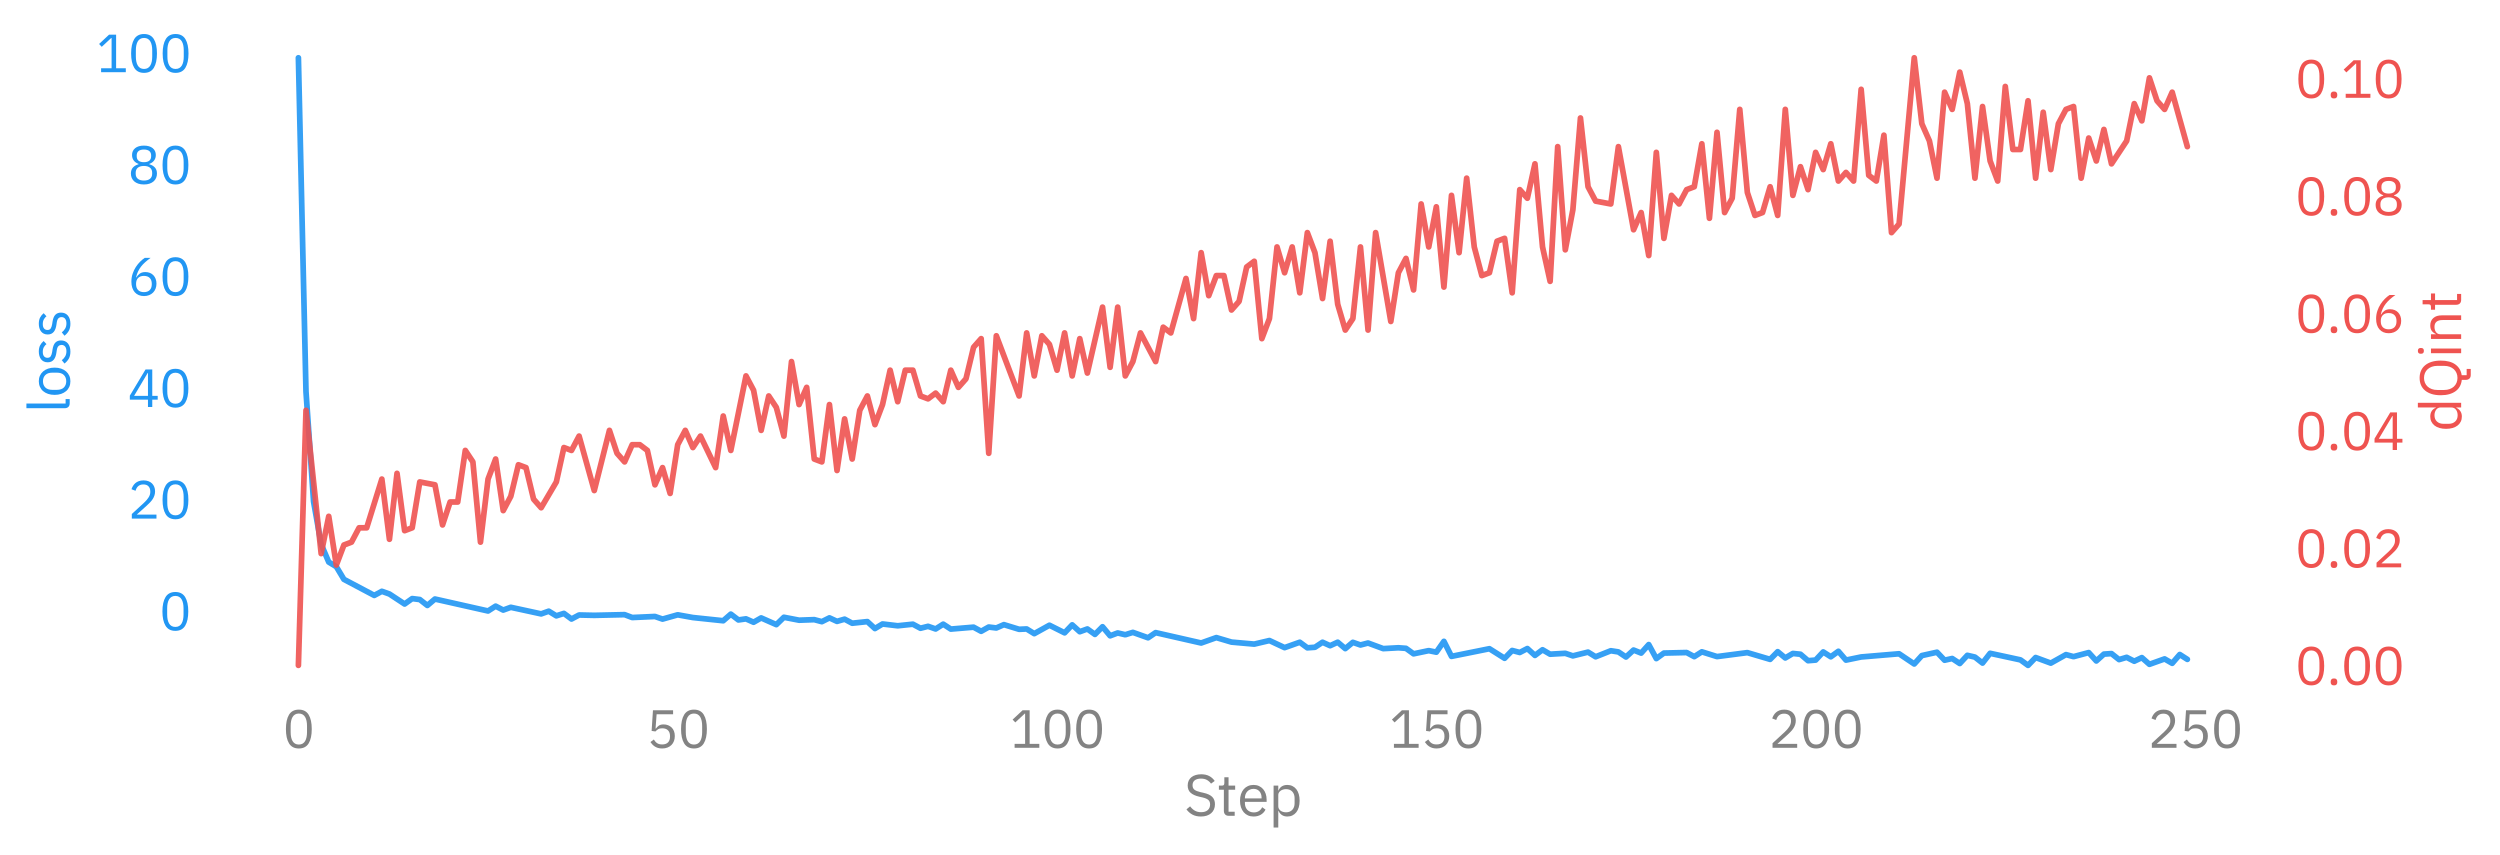 <?xml version="1.0" encoding="utf-8" standalone="no"?>
<!DOCTYPE svg PUBLIC "-//W3C//DTD SVG 1.1//EN"
  "http://www.w3.org/Graphics/SVG/1.1/DTD/svg11.dtd">
<svg xmlns:xlink="http://www.w3.org/1999/xlink" width="656.4pt" height="224.4pt" viewBox="0 0 656.4 224.4" xmlns="http://www.w3.org/2000/svg" version="1.1">
 <defs>
  <style type="text/css">*{stroke-linejoin: round; stroke-linecap: butt}</style>
 </defs>
 <g id="figure_1">
  <g id="patch_1">
   <path d="M 0 224.4 
L 656.4 224.4 
L 656.4 0 
L 0 0 
L 0 224.4 
z
" style="fill: none"/>
  </g>
  <g id="axes_1">
   <g id="patch_2">
    <path d="M 53.55 182.675 
L 599.109 182.675 
L 599.109 7.2 
L 53.55 7.2 
L 53.55 182.675 
z
" style="fill: none"/>
   </g>
   <g id="matplotlib.axis_1">
    <g id="xtick_1">
     <g id="text_1">
      <!-- 0 -->
      <g style="fill: #838383" transform="translate(74.223 196.35) scale(0.138 -0.138)">
       <defs>
        <path id="IBMPlexSans-Regular-30" d="M 1920 -77 
Q 1120 -77 752 531 
Q 384 1139 384 2234 
Q 384 3328 752 3936 
Q 1120 4544 1920 4544 
Q 2720 4544 3088 3936 
Q 3456 3328 3456 2234 
Q 3456 1139 3088 531 
Q 2720 -77 1920 -77 
z
M 1920 390 
Q 2182 390 2368 499 
Q 2554 608 2669 806 
Q 2784 1005 2838 1273 
Q 2893 1542 2893 1869 
L 2893 2598 
Q 2893 2925 2838 3193 
Q 2784 3462 2669 3660 
Q 2554 3859 2368 3968 
Q 2182 4077 1920 4077 
Q 1658 4077 1472 3968 
Q 1286 3859 1171 3660 
Q 1056 3462 1001 3193 
Q 947 2925 947 2598 
L 947 1869 
Q 947 1542 1001 1273 
Q 1056 1005 1171 806 
Q 1286 608 1472 499 
Q 1658 390 1920 390 
z
" transform="scale(0.016)"/>
       </defs>
       <use xlink:href="#IBMPlexSans-Regular-30"/>
      </g>
     </g>
    </g>
    <g id="xtick_2">
     <g id="text_2">
      <!-- 50 -->
      <g style="fill: #838383" transform="translate(169.689 196.35) scale(0.138 -0.138)">
       <defs>
        <path id="IBMPlexSans-Regular-35" d="M 3187 3994 
L 1229 3994 
L 1101 2291 
L 1146 2291 
Q 1306 2515 1507 2649 
Q 1709 2784 2061 2784 
Q 2349 2784 2592 2688 
Q 2835 2592 3014 2416 
Q 3194 2240 3293 1984 
Q 3392 1728 3392 1402 
Q 3392 1075 3289 803 
Q 3187 531 2992 336 
Q 2797 141 2518 32 
Q 2240 -77 1888 -77 
Q 1606 -77 1392 -13 
Q 1178 51 1011 160 
Q 845 269 720 403 
Q 595 538 493 685 
L 896 992 
Q 979 858 1072 749 
Q 1165 640 1277 563 
Q 1389 486 1536 444 
Q 1683 403 1888 403 
Q 2349 403 2585 646 
Q 2822 890 2822 1331 
L 2822 1395 
Q 2822 1837 2585 2080 
Q 2349 2323 1888 2323 
Q 1581 2323 1405 2211 
Q 1229 2099 1088 1946 
L 634 2010 
L 794 4467 
L 3187 4467 
L 3187 3994 
z
" transform="scale(0.016)"/>
       </defs>
       <use xlink:href="#IBMPlexSans-Regular-35"/>
       <use xlink:href="#IBMPlexSans-Regular-30" x="60"/>
      </g>
     </g>
    </g>
    <g id="xtick_3">
     <g id="text_3">
      <!-- 100 -->
      <g style="fill: #838383" transform="translate(265.155 196.35) scale(0.138 -0.138)">
       <defs>
        <path id="IBMPlexSans-Regular-31" d="M 563 0 
L 563 474 
L 1811 474 
L 1811 4070 
L 1766 4070 
L 640 3021 
L 326 3360 
L 1510 4467 
L 2349 4467 
L 2349 474 
L 3501 474 
L 3501 0 
L 563 0 
z
" transform="scale(0.016)"/>
       </defs>
       <use xlink:href="#IBMPlexSans-Regular-31"/>
       <use xlink:href="#IBMPlexSans-Regular-30" x="60"/>
       <use xlink:href="#IBMPlexSans-Regular-30" x="120"/>
      </g>
     </g>
    </g>
    <g id="xtick_4">
     <g id="text_4">
      <!-- 150 -->
      <g style="fill: #838383" transform="translate(364.746 196.35) scale(0.138 -0.138)">
       <use xlink:href="#IBMPlexSans-Regular-31"/>
       <use xlink:href="#IBMPlexSans-Regular-35" x="60"/>
       <use xlink:href="#IBMPlexSans-Regular-30" x="120"/>
      </g>
     </g>
    </g>
    <g id="xtick_5">
     <g id="text_5">
      <!-- 200 -->
      <g style="fill: #838383" transform="translate(464.337 196.35) scale(0.138 -0.138)">
       <defs>
        <path id="IBMPlexSans-Regular-32" d="M 3411 0 
L 480 0 
L 480 550 
L 1939 1894 
Q 2253 2182 2464 2505 
Q 2675 2829 2675 3155 
L 2675 3232 
Q 2675 3603 2470 3833 
Q 2266 4064 1850 4064 
Q 1645 4064 1491 4006 
Q 1338 3949 1226 3846 
Q 1114 3744 1040 3606 
Q 966 3469 922 3309 
L 442 3494 
Q 506 3693 618 3881 
Q 730 4070 899 4217 
Q 1069 4365 1309 4454 
Q 1549 4544 1875 4544 
Q 2202 4544 2458 4448 
Q 2714 4352 2886 4179 
Q 3059 4006 3152 3769 
Q 3245 3533 3245 3245 
Q 3245 2982 3171 2758 
Q 3098 2534 2970 2332 
Q 2842 2131 2659 1939 
Q 2477 1747 2266 1555 
L 1062 474 
L 3411 474 
L 3411 0 
z
" transform="scale(0.016)"/>
       </defs>
       <use xlink:href="#IBMPlexSans-Regular-32"/>
       <use xlink:href="#IBMPlexSans-Regular-30" x="60"/>
       <use xlink:href="#IBMPlexSans-Regular-30" x="120"/>
      </g>
     </g>
    </g>
    <g id="xtick_6">
     <g id="text_6">
      <!-- 250 -->
      <g style="fill: #838383" transform="translate(563.928 196.35) scale(0.138 -0.138)">
       <use xlink:href="#IBMPlexSans-Regular-32"/>
       <use xlink:href="#IBMPlexSans-Regular-35" x="60"/>
       <use xlink:href="#IBMPlexSans-Regular-30" x="120"/>
      </g>
     </g>
    </g>
    <g id="text_7">
     <!-- Step -->
     <g style="fill: #838383" transform="translate(310.873 214.2) scale(0.15 -0.15)">
      <defs>
       <path id="IBMPlexSans-Regular-53" d="M 1850 -77 
Q 1306 -77 922 131 
Q 538 339 269 704 
L 666 1037 
Q 902 723 1190 560 
Q 1478 397 1869 397 
Q 2349 397 2601 627 
Q 2854 858 2854 1242 
Q 2854 1562 2662 1734 
Q 2470 1907 2029 2010 
L 1664 2093 
Q 1050 2234 726 2518 
Q 403 2803 403 3322 
Q 403 3616 512 3846 
Q 621 4077 816 4230 
Q 1011 4384 1283 4464 
Q 1555 4544 1882 4544 
Q 2387 4544 2748 4358 
Q 3110 4173 3360 3814 
L 2957 3520 
Q 2771 3776 2508 3923 
Q 2246 4070 1856 4070 
Q 1427 4070 1180 3888 
Q 934 3706 934 3341 
Q 934 3021 1142 2857 
Q 1350 2694 1773 2598 
L 2138 2515 
Q 2797 2368 3091 2067 
Q 3386 1766 3386 1267 
Q 3386 960 3280 710 
Q 3174 461 2976 288 
Q 2778 115 2493 19 
Q 2208 -77 1850 -77 
z
" transform="scale(0.016)"/>
       <path id="IBMPlexSans-Regular-74" d="M 1274 0 
Q 1005 0 867 150 
Q 730 301 730 544 
L 730 2854 
L 186 2854 
L 186 3302 
L 493 3302 
Q 659 3302 720 3369 
Q 781 3437 781 3603 
L 781 4218 
L 1242 4218 
L 1242 3302 
L 1965 3302 
L 1965 2854 
L 1242 2854 
L 1242 448 
L 1914 448 
L 1914 0 
L 1274 0 
z
" transform="scale(0.016)"/>
       <path id="IBMPlexSans-Regular-65" d="M 1786 -77 
Q 1446 -77 1174 44 
Q 902 166 707 393 
Q 512 621 406 937 
Q 301 1254 301 1651 
Q 301 2042 406 2362 
Q 512 2682 707 2909 
Q 902 3136 1174 3257 
Q 1446 3379 1786 3379 
Q 2118 3379 2380 3257 
Q 2643 3136 2828 2921 
Q 3014 2707 3113 2412 
Q 3213 2118 3213 1766 
L 3213 1523 
L 838 1523 
L 838 1370 
Q 838 1158 905 976 
Q 973 794 1097 659 
Q 1222 525 1404 448 
Q 1587 371 1818 371 
Q 2131 371 2364 518 
Q 2598 666 2726 941 
L 3091 678 
Q 2931 339 2592 131 
Q 2253 -77 1786 -77 
z
M 1786 2950 
Q 1574 2950 1401 2876 
Q 1229 2803 1104 2668 
Q 979 2534 908 2352 
Q 838 2170 838 1952 
L 838 1907 
L 2662 1907 
L 2662 1978 
Q 2662 2419 2422 2684 
Q 2182 2950 1786 2950 
z
" transform="scale(0.016)"/>
       <path id="IBMPlexSans-Regular-70" d="M 544 3302 
L 1056 3302 
L 1056 2765 
L 1082 2765 
Q 1210 3078 1456 3228 
Q 1702 3379 2048 3379 
Q 2355 3379 2604 3257 
Q 2854 3136 3030 2912 
Q 3206 2688 3299 2368 
Q 3392 2048 3392 1651 
Q 3392 1254 3299 934 
Q 3206 614 3030 390 
Q 2854 166 2604 44 
Q 2355 -77 2048 -77 
Q 1376 -77 1082 538 
L 1056 538 
L 1056 -1280 
L 544 -1280 
L 544 3302 
z
M 1907 384 
Q 2342 384 2592 656 
Q 2842 928 2842 1370 
L 2842 1933 
Q 2842 2374 2592 2646 
Q 2342 2918 1907 2918 
Q 1734 2918 1577 2870 
Q 1421 2822 1305 2739 
Q 1190 2656 1123 2537 
Q 1056 2419 1056 2285 
L 1056 1056 
Q 1056 896 1123 771 
Q 1190 646 1305 560 
Q 1421 474 1577 429 
Q 1734 384 1907 384 
z
" transform="scale(0.016)"/>
      </defs>
      <use xlink:href="#IBMPlexSans-Regular-53"/>
      <use xlink:href="#IBMPlexSans-Regular-74" x="58.1"/>
      <use xlink:href="#IBMPlexSans-Regular-65" x="93.2"/>
      <use xlink:href="#IBMPlexSans-Regular-70" x="148.1"/>
     </g>
    </g>
   </g>
   <g id="matplotlib.axis_2">
    <g id="ytick_1">
     <g id="line2d_1"/>
     <g id="text_8">
      <!-- 0 -->
      <g style="fill: #2196f3" transform="translate(41.8 165.468) scale(0.138 -0.138)">
       <use xlink:href="#IBMPlexSans-Regular-30"/>
      </g>
     </g>
    </g>
    <g id="ytick_2">
     <g id="line2d_2"/>
     <g id="text_9">
      <!-- 20 -->
      <g style="fill: #2196f3" transform="translate(33.55 136.167) scale(0.138 -0.138)">
       <use xlink:href="#IBMPlexSans-Regular-32"/>
       <use xlink:href="#IBMPlexSans-Regular-30" x="60"/>
      </g>
     </g>
    </g>
    <g id="ytick_3">
     <g id="line2d_3"/>
     <g id="text_10">
      <!-- 40 -->
      <g style="fill: #2196f3" transform="translate(33.55 106.866) scale(0.138 -0.138)">
       <defs>
        <path id="IBMPlexSans-Regular-34" d="M 2400 0 
L 2400 877 
L 243 877 
L 243 1350 
L 2112 4467 
L 2912 4467 
L 2912 1325 
L 3558 1325 
L 3558 877 
L 2912 877 
L 2912 0 
L 2400 0 
z
M 749 1325 
L 2400 1325 
L 2400 4051 
L 2368 4051 
L 749 1325 
z
" transform="scale(0.016)"/>
       </defs>
       <use xlink:href="#IBMPlexSans-Regular-34"/>
       <use xlink:href="#IBMPlexSans-Regular-30" x="60"/>
      </g>
     </g>
    </g>
    <g id="ytick_4">
     <g id="line2d_4"/>
     <g id="text_11">
      <!-- 60 -->
      <g style="fill: #2196f3" transform="translate(33.55 77.566) scale(0.138 -0.138)">
       <defs>
        <path id="IBMPlexSans-Regular-36" d="M 1926 -77 
Q 1581 -77 1302 41 
Q 1024 160 829 381 
Q 634 602 531 922 
Q 429 1242 429 1638 
Q 429 2138 576 2576 
Q 723 3014 956 3376 
Q 1190 3738 1472 4016 
Q 1754 4294 2022 4467 
L 2714 4467 
Q 2355 4205 2073 3955 
Q 1792 3706 1581 3434 
Q 1370 3162 1222 2851 
Q 1075 2541 986 2150 
L 1018 2138 
Q 1178 2413 1430 2595 
Q 1683 2778 2093 2778 
Q 2381 2778 2624 2682 
Q 2867 2586 3040 2406 
Q 3213 2227 3312 1971 
Q 3411 1715 3411 1402 
Q 3411 1075 3305 803 
Q 3200 531 3005 336 
Q 2810 141 2534 32 
Q 2259 -77 1926 -77 
z
M 1920 390 
Q 2362 390 2608 633 
Q 2854 877 2854 1331 
L 2854 1382 
Q 2854 1837 2608 2080 
Q 2362 2323 1920 2323 
Q 1478 2323 1232 2080 
Q 986 1837 986 1382 
L 986 1331 
Q 986 877 1232 633 
Q 1478 390 1920 390 
z
" transform="scale(0.016)"/>
       </defs>
       <use xlink:href="#IBMPlexSans-Regular-36"/>
       <use xlink:href="#IBMPlexSans-Regular-30" x="60"/>
      </g>
     </g>
    </g>
    <g id="ytick_5">
     <g id="line2d_5"/>
     <g id="text_12">
      <!-- 80 -->
      <g style="fill: #2196f3" transform="translate(33.55 48.265) scale(0.138 -0.138)">
       <defs>
        <path id="IBMPlexSans-Regular-38" d="M 1920 -77 
Q 1536 -77 1248 22 
Q 960 122 765 294 
Q 570 467 470 704 
Q 371 941 371 1216 
Q 371 1677 620 1945 
Q 870 2214 1274 2323 
L 1274 2374 
Q 922 2496 714 2768 
Q 506 3040 506 3424 
Q 506 3936 877 4240 
Q 1248 4544 1920 4544 
Q 2592 4544 2963 4240 
Q 3334 3936 3334 3424 
Q 3334 3040 3126 2768 
Q 2918 2496 2566 2374 
L 2566 2323 
Q 2970 2214 3219 1945 
Q 3469 1677 3469 1216 
Q 3469 941 3369 704 
Q 3270 467 3075 294 
Q 2880 122 2592 22 
Q 2304 -77 1920 -77 
z
M 1920 390 
Q 2387 390 2643 598 
Q 2899 806 2899 1190 
L 2899 1325 
Q 2899 1709 2643 1917 
Q 2387 2125 1920 2125 
Q 1453 2125 1197 1917 
Q 941 1709 941 1325 
L 941 1190 
Q 941 806 1197 598 
Q 1453 390 1920 390 
z
M 1920 2573 
Q 2342 2573 2560 2752 
Q 2778 2931 2778 3277 
L 2778 3373 
Q 2778 3718 2560 3897 
Q 2342 4077 1920 4077 
Q 1498 4077 1280 3897 
Q 1062 3718 1062 3373 
L 1062 3277 
Q 1062 2931 1280 2752 
Q 1498 2573 1920 2573 
z
" transform="scale(0.016)"/>
       </defs>
       <use xlink:href="#IBMPlexSans-Regular-38"/>
       <use xlink:href="#IBMPlexSans-Regular-30" x="60"/>
      </g>
     </g>
    </g>
    <g id="ytick_6">
     <g id="line2d_6"/>
     <g id="text_13">
      <!-- 100 -->
      <g style="fill: #2196f3" transform="translate(25.3 18.964) scale(0.138 -0.138)">
       <use xlink:href="#IBMPlexSans-Regular-31"/>
       <use xlink:href="#IBMPlexSans-Regular-30" x="60"/>
       <use xlink:href="#IBMPlexSans-Regular-30" x="120"/>
      </g>
     </g>
    </g>
    <g id="text_14">
     <!-- loss -->
     <g style="fill: #2196f3" transform="translate(18.3 108.483) rotate(-90) scale(0.15 -0.15)">
      <defs>
       <path id="IBMPlexSans-Regular-6c" d="M 1088 0 
Q 819 0 681 150 
Q 544 301 544 531 
L 544 4736 
L 1056 4736 
L 1056 448 
L 1542 448 
L 1542 0 
L 1088 0 
z
" transform="scale(0.016)"/>
       <path id="IBMPlexSans-Regular-6f" d="M 1792 -77 
Q 1459 -77 1184 44 
Q 909 166 713 393 
Q 518 621 409 937 
Q 301 1254 301 1651 
Q 301 2042 409 2362 
Q 518 2682 713 2909 
Q 909 3136 1184 3257 
Q 1459 3379 1792 3379 
Q 2125 3379 2397 3257 
Q 2669 3136 2867 2909 
Q 3066 2682 3174 2362 
Q 3283 2042 3283 1651 
Q 3283 1254 3174 937 
Q 3066 621 2867 393 
Q 2669 166 2397 44 
Q 2125 -77 1792 -77 
z
M 1792 378 
Q 2208 378 2470 634 
Q 2733 890 2733 1414 
L 2733 1888 
Q 2733 2413 2470 2669 
Q 2208 2925 1792 2925 
Q 1376 2925 1113 2669 
Q 851 2413 851 1888 
L 851 1414 
Q 851 890 1113 634 
Q 1376 378 1792 378 
z
" transform="scale(0.016)"/>
       <path id="IBMPlexSans-Regular-73" d="M 1536 -77 
Q 1075 -77 764 99 
Q 454 275 230 570 
L 595 864 
Q 787 621 1024 489 
Q 1261 358 1574 358 
Q 1901 358 2083 499 
Q 2266 640 2266 896 
Q 2266 1088 2141 1225 
Q 2016 1363 1690 1414 
L 1427 1453 
Q 1197 1485 1005 1552 
Q 813 1619 669 1731 
Q 525 1843 445 2009 
Q 365 2176 365 2406 
Q 365 2650 454 2832 
Q 544 3014 701 3136 
Q 858 3258 1075 3318 
Q 1293 3379 1542 3379 
Q 1946 3379 2218 3238 
Q 2490 3098 2694 2848 
L 2355 2541 
Q 2246 2694 2035 2819 
Q 1824 2944 1504 2944 
Q 1184 2944 1021 2806 
Q 858 2669 858 2432 
Q 858 2189 1021 2080 
Q 1184 1971 1491 1920 
L 1747 1882 
Q 2298 1798 2528 1564 
Q 2758 1331 2758 954 
Q 2758 474 2432 198 
Q 2106 -77 1536 -77 
z
" transform="scale(0.016)"/>
      </defs>
      <use xlink:href="#IBMPlexSans-Regular-6c"/>
      <use xlink:href="#IBMPlexSans-Regular-6f" x="27.2"/>
      <use xlink:href="#IBMPlexSans-Regular-73" x="83.2"/>
      <use xlink:href="#IBMPlexSans-Regular-73" x="131.9"/>
     </g>
    </g>
   </g>
   <g id="line2d_7">
    <path d="M 78.348 15.176 
L 80.34 102.827 
L 82.332 131.697 
L 84.324 142.91 
L 86.315 147.574 
L 88.307 148.793 
L 90.299 152.114 
L 98.266 156.331 
L 100.258 155.255 
L 102.25 155.964 
L 106.234 158.588 
L 108.225 157.167 
L 110.217 157.413 
L 112.209 158.968 
L 114.201 157.283 
L 128.144 160.421 
L 130.135 159.15 
L 132.127 160.179 
L 134.119 159.454 
L 142.086 161.183 
L 144.078 160.474 
L 146.07 161.695 
L 148.062 161.055 
L 150.054 162.53 
L 152.045 161.472 
L 156.029 161.565 
L 163.996 161.383 
L 165.988 162.136 
L 171.964 161.863 
L 173.955 162.55 
L 177.939 161.426 
L 181.923 162.141 
L 189.89 162.982 
L 191.882 161.247 
L 193.874 162.772 
L 195.865 162.489 
L 197.857 163.374 
L 199.849 162.243 
L 203.833 164.004 
L 205.825 162.071 
L 209.808 162.84 
L 213.792 162.697 
L 215.784 163.224 
L 217.775 162.229 
L 219.767 163.147 
L 221.759 162.569 
L 223.751 163.633 
L 227.735 163.208 
L 229.726 165.031 
L 231.718 163.831 
L 235.702 164.305 
L 239.685 163.887 
L 241.677 164.954 
L 243.669 164.446 
L 245.661 165.142 
L 247.653 163.881 
L 249.645 165.173 
L 255.62 164.67 
L 257.612 165.752 
L 259.604 164.635 
L 261.595 164.879 
L 263.587 164.008 
L 267.571 165.229 
L 269.563 165.141 
L 271.555 166.372 
L 275.538 164.16 
L 279.522 166.156 
L 281.514 164.064 
L 283.505 165.863 
L 285.497 165.14 
L 287.489 166.565 
L 289.481 164.558 
L 291.473 166.936 
L 293.465 166.189 
L 295.456 166.654 
L 297.448 166.035 
L 301.432 167.455 
L 303.424 166.104 
L 315.375 168.826 
L 319.358 167.409 
L 323.342 168.59 
L 329.317 169.117 
L 333.301 168.181 
L 337.285 170.044 
L 341.268 168.624 
L 343.26 170.089 
L 345.252 169.948 
L 347.244 168.628 
L 349.235 169.536 
L 351.227 168.62 
L 353.219 170.298 
L 355.211 168.652 
L 357.203 169.348 
L 359.195 168.831 
L 363.178 170.302 
L 367.162 170.08 
L 369.154 170.229 
L 371.145 171.666 
L 375.129 170.831 
L 377.121 171.235 
L 379.113 168.394 
L 381.105 172.336 
L 391.064 170.329 
L 395.047 172.839 
L 397.039 170.79 
L 399.031 171.314 
L 401.023 170.282 
L 403.015 172.083 
L 405.006 170.6 
L 406.998 171.766 
L 410.982 171.536 
L 412.974 172.206 
L 416.957 171.219 
L 418.949 172.445 
L 422.933 170.861 
L 424.925 171.167 
L 426.916 172.503 
L 428.908 170.679 
L 430.9 171.474 
L 432.892 169.241 
L 434.884 172.918 
L 436.875 171.47 
L 442.851 171.331 
L 444.843 172.409 
L 446.835 171.143 
L 450.818 172.392 
L 458.785 171.355 
L 464.761 173.121 
L 466.753 171.107 
L 468.745 172.749 
L 470.736 171.574 
L 472.728 171.775 
L 474.72 173.473 
L 476.712 173.31 
L 478.704 171.171 
L 480.695 172.448 
L 482.687 171.003 
L 484.679 173.316 
L 488.663 172.493 
L 498.622 171.655 
L 502.605 174.333 
L 504.597 172.129 
L 508.581 171.245 
L 510.573 173.345 
L 512.565 172.901 
L 514.556 174.212 
L 516.548 172.062 
L 518.54 172.525 
L 520.532 174.094 
L 522.524 171.535 
L 530.491 173.258 
L 532.483 174.698 
L 534.475 172.64 
L 538.458 174.109 
L 542.442 171.878 
L 544.434 172.405 
L 548.417 171.344 
L 550.409 173.539 
L 552.401 171.745 
L 554.393 171.61 
L 556.385 173.184 
L 558.376 172.59 
L 560.368 173.612 
L 562.36 172.664 
L 564.352 174.424 
L 568.335 173.002 
L 570.327 174.157 
L 572.319 171.848 
L 574.311 173.124 
L 574.311 173.124 
" clip-path="url(#p01d23e0b1d)" style="fill: none; stroke: #2196f3; stroke-opacity: 0.9; stroke-width: 1.5; stroke-linecap: round"/>
   </g>
  </g>
  <g id="axes_2">
   <g id="matplotlib.axis_3">
    <g id="ytick_7">
     <g id="line2d_8"/>
     <g id="text_15">
      <!-- 0.00 -->
      <g style="fill: #ef5350" transform="translate(602.609 179.786) scale(0.138 -0.138)">
       <defs>
        <path id="IBMPlexSans-Regular-2e" d="M 870 -77 
Q 666 -77 573 25 
Q 480 128 480 294 
L 480 378 
Q 480 544 573 646 
Q 666 749 870 749 
Q 1075 749 1168 646 
Q 1261 544 1261 378 
L 1261 294 
Q 1261 128 1168 25 
Q 1075 -77 870 -77 
z
" transform="scale(0.016)"/>
       </defs>
       <use xlink:href="#IBMPlexSans-Regular-30"/>
       <use xlink:href="#IBMPlexSans-Regular-2e" x="60"/>
       <use xlink:href="#IBMPlexSans-Regular-30" x="87.2"/>
       <use xlink:href="#IBMPlexSans-Regular-30" x="147.2"/>
      </g>
     </g>
    </g>
    <g id="ytick_8">
     <g id="line2d_9"/>
     <g id="text_16">
      <!-- 0.02 -->
      <g style="fill: #ef5350" transform="translate(602.609 148.965) scale(0.138 -0.138)">
       <use xlink:href="#IBMPlexSans-Regular-30"/>
       <use xlink:href="#IBMPlexSans-Regular-2e" x="60"/>
       <use xlink:href="#IBMPlexSans-Regular-30" x="87.2"/>
       <use xlink:href="#IBMPlexSans-Regular-32" x="147.2"/>
      </g>
     </g>
    </g>
    <g id="ytick_9">
     <g id="line2d_10"/>
     <g id="text_17">
      <!-- 0.04 -->
      <g style="fill: #ef5350" transform="translate(602.609 118.144) scale(0.138 -0.138)">
       <use xlink:href="#IBMPlexSans-Regular-30"/>
       <use xlink:href="#IBMPlexSans-Regular-2e" x="60"/>
       <use xlink:href="#IBMPlexSans-Regular-30" x="87.2"/>
       <use xlink:href="#IBMPlexSans-Regular-34" x="147.2"/>
      </g>
     </g>
    </g>
    <g id="ytick_10">
     <g id="line2d_11"/>
     <g id="text_18">
      <!-- 0.06 -->
      <g style="fill: #ef5350" transform="translate(602.609 87.324) scale(0.138 -0.138)">
       <use xlink:href="#IBMPlexSans-Regular-30"/>
       <use xlink:href="#IBMPlexSans-Regular-2e" x="60"/>
       <use xlink:href="#IBMPlexSans-Regular-30" x="87.2"/>
       <use xlink:href="#IBMPlexSans-Regular-36" x="147.2"/>
      </g>
     </g>
    </g>
    <g id="ytick_11">
     <g id="line2d_12"/>
     <g id="text_19">
      <!-- 0.08 -->
      <g style="fill: #ef5350" transform="translate(602.609 56.503) scale(0.138 -0.138)">
       <use xlink:href="#IBMPlexSans-Regular-30"/>
       <use xlink:href="#IBMPlexSans-Regular-2e" x="60"/>
       <use xlink:href="#IBMPlexSans-Regular-30" x="87.2"/>
       <use xlink:href="#IBMPlexSans-Regular-38" x="147.2"/>
      </g>
     </g>
    </g>
    <g id="ytick_12">
     <g id="line2d_13"/>
     <g id="text_20">
      <!-- 0.10 -->
      <g style="fill: #ef5350" transform="translate(602.609 25.682) scale(0.138 -0.138)">
       <use xlink:href="#IBMPlexSans-Regular-30"/>
       <use xlink:href="#IBMPlexSans-Regular-2e" x="60"/>
       <use xlink:href="#IBMPlexSans-Regular-31" x="87.2"/>
       <use xlink:href="#IBMPlexSans-Regular-30" x="147.2"/>
      </g>
     </g>
    </g>
    <g id="text_21">
     <!-- dQint -->
     <g style="fill: #ef5350" transform="translate(646.2 113.364) rotate(-90) scale(0.15 -0.15)">
      <defs>
       <path id="IBMPlexSans-Regular-64" d="M 2656 538 
L 2630 538 
Q 2330 -77 1664 -77 
Q 1357 -77 1107 44 
Q 858 166 682 390 
Q 506 614 413 934 
Q 320 1254 320 1651 
Q 320 2048 413 2368 
Q 506 2688 682 2912 
Q 858 3136 1107 3257 
Q 1357 3379 1664 3379 
Q 2010 3379 2256 3228 
Q 2502 3078 2630 2765 
L 2656 2765 
L 2656 4736 
L 3168 4736 
L 3168 0 
L 2656 0 
L 2656 538 
z
M 1805 384 
Q 1978 384 2134 429 
Q 2291 474 2406 560 
Q 2522 646 2589 771 
Q 2656 896 2656 1056 
L 2656 2285 
Q 2656 2419 2589 2537 
Q 2522 2656 2406 2739 
Q 2291 2822 2134 2870 
Q 1978 2918 1805 2918 
Q 1370 2918 1120 2646 
Q 870 2374 870 1933 
L 870 1370 
Q 870 928 1120 656 
Q 1370 384 1805 384 
z
" transform="scale(0.016)"/>
       <path id="IBMPlexSans-Regular-51" d="M 3251 -1050 
L 2592 -1050 
Q 2323 -1050 2188 -899 
Q 2054 -749 2054 -525 
L 2054 -70 
Q 1670 -32 1356 134 
Q 1043 301 825 592 
Q 608 883 489 1296 
Q 371 1709 371 2234 
Q 371 2797 505 3225 
Q 640 3654 886 3948 
Q 1133 4243 1481 4393 
Q 1830 4544 2266 4544 
Q 2694 4544 3046 4393 
Q 3398 4243 3644 3948 
Q 3891 3654 4025 3225 
Q 4160 2797 4160 2234 
Q 4160 1203 3731 624 
Q 3302 45 2566 -58 
L 2566 -602 
L 3251 -602 
L 3251 -1050 
z
M 2266 403 
Q 2554 403 2797 505 
Q 3040 608 3216 800 
Q 3392 992 3488 1261 
Q 3584 1530 3584 1862 
L 3584 2605 
Q 3584 2938 3488 3206 
Q 3392 3475 3216 3667 
Q 3040 3859 2797 3961 
Q 2554 4064 2266 4064 
Q 1978 4064 1734 3961 
Q 1491 3859 1315 3667 
Q 1139 3475 1043 3206 
Q 947 2938 947 2605 
L 947 1862 
Q 947 1530 1043 1261 
Q 1139 992 1315 800 
Q 1491 608 1734 505 
Q 1978 403 2266 403 
z
" transform="scale(0.016)"/>
       <path id="IBMPlexSans-Regular-69" d="M 800 4077 
Q 634 4077 560 4157 
Q 486 4237 486 4365 
L 486 4448 
Q 486 4576 560 4656 
Q 634 4736 800 4736 
Q 966 4736 1040 4656 
Q 1114 4576 1114 4448 
L 1114 4365 
Q 1114 4237 1040 4157 
Q 966 4077 800 4077 
z
M 544 3302 
L 1056 3302 
L 1056 0 
L 544 0 
L 544 3302 
z
" transform="scale(0.016)"/>
       <path id="IBMPlexSans-Regular-6e" d="M 544 0 
L 544 3302 
L 1056 3302 
L 1056 2765 
L 1082 2765 
Q 1203 3046 1424 3212 
Q 1645 3379 2016 3379 
Q 2528 3379 2825 3049 
Q 3123 2720 3123 2118 
L 3123 0 
L 2611 0 
L 2611 2029 
Q 2611 2918 1862 2918 
Q 1709 2918 1565 2880 
Q 1421 2842 1305 2765 
Q 1190 2688 1123 2569 
Q 1056 2451 1056 2291 
L 1056 0 
L 544 0 
z
" transform="scale(0.016)"/>
      </defs>
      <use xlink:href="#IBMPlexSans-Regular-64"/>
      <use xlink:href="#IBMPlexSans-Regular-51" x="58"/>
      <use xlink:href="#IBMPlexSans-Regular-69" x="128.8"/>
      <use xlink:href="#IBMPlexSans-Regular-6e" x="153.8"/>
      <use xlink:href="#IBMPlexSans-Regular-74" x="210.6"/>
     </g>
    </g>
   </g>
   <g id="line2d_14">
    <path d="M 78.348 174.698 
L 80.34 107.729 
L 84.324 145.352 
L 86.315 135.57 
L 88.307 148.362 
L 90.299 143.095 
L 92.291 142.342 
L 94.283 138.58 
L 96.275 138.58 
L 100.258 125.788 
L 102.25 141.59 
L 104.242 124.283 
L 106.234 139.332 
L 108.225 138.58 
L 110.217 126.54 
L 114.201 127.293 
L 116.193 137.827 
L 118.185 131.808 
L 120.176 131.808 
L 122.168 118.263 
L 124.16 121.273 
L 126.152 142.342 
L 128.144 125.788 
L 130.135 120.521 
L 132.127 134.065 
L 134.119 130.303 
L 136.111 122.026 
L 138.103 122.778 
L 140.095 131.055 
L 142.086 133.312 
L 146.07 126.54 
L 148.062 117.511 
L 150.054 118.263 
L 152.045 114.501 
L 156.029 128.798 
L 160.013 112.996 
L 162.005 119.016 
L 163.996 121.273 
L 165.988 116.758 
L 167.98 116.758 
L 169.972 118.263 
L 171.964 127.293 
L 173.955 122.778 
L 175.947 129.55 
L 177.939 116.758 
L 179.931 112.996 
L 181.923 117.511 
L 183.915 114.501 
L 187.898 122.778 
L 189.89 109.234 
L 191.882 118.263 
L 195.865 98.699 
L 197.857 102.462 
L 199.849 112.996 
L 201.841 103.966 
L 203.833 106.976 
L 205.825 114.501 
L 207.816 94.937 
L 209.808 106.224 
L 211.8 101.709 
L 213.792 120.521 
L 215.784 121.273 
L 217.775 106.224 
L 219.767 123.53 
L 221.759 109.986 
L 223.751 120.521 
L 225.743 107.729 
L 227.735 103.966 
L 229.726 111.491 
L 231.718 106.224 
L 233.71 97.194 
L 235.702 105.471 
L 237.694 97.194 
L 239.685 97.194 
L 241.677 103.966 
L 243.669 104.719 
L 245.661 103.214 
L 247.653 105.471 
L 249.645 97.194 
L 251.636 101.709 
L 253.628 99.452 
L 255.62 91.175 
L 257.612 88.917 
L 259.604 119.016 
L 261.595 88.165 
L 267.571 103.966 
L 269.563 87.412 
L 271.555 98.699 
L 273.546 88.165 
L 275.538 90.422 
L 277.53 97.194 
L 279.522 87.412 
L 281.514 98.699 
L 283.505 88.917 
L 285.497 97.947 
L 289.481 80.64 
L 291.473 96.442 
L 293.465 80.64 
L 295.456 98.699 
L 297.448 94.937 
L 299.44 87.412 
L 303.424 94.937 
L 305.415 85.907 
L 307.407 87.412 
L 311.391 73.116 
L 313.383 83.65 
L 315.375 66.343 
L 317.366 77.63 
L 319.358 72.363 
L 321.35 72.363 
L 323.342 81.393 
L 325.334 79.135 
L 327.325 70.106 
L 329.317 68.601 
L 331.309 88.917 
L 333.301 83.65 
L 335.293 64.839 
L 337.285 71.611 
L 339.276 64.838 
L 341.268 76.878 
L 343.26 61.076 
L 345.252 66.343 
L 347.244 78.383 
L 349.235 63.334 
L 351.227 79.888 
L 353.219 86.66 
L 355.211 83.65 
L 357.203 64.839 
L 359.195 86.66 
L 361.186 61.076 
L 365.17 84.402 
L 367.162 71.611 
L 369.154 67.848 
L 371.145 76.125 
L 373.137 53.552 
L 375.129 64.839 
L 377.121 54.304 
L 379.113 75.373 
L 381.105 51.294 
L 383.096 66.343 
L 385.088 46.779 
L 387.08 64.839 
L 389.072 72.363 
L 391.064 71.611 
L 393.055 63.334 
L 395.047 62.581 
L 397.039 76.878 
L 399.031 49.789 
L 401.023 52.047 
L 403.015 43.017 
L 405.006 64.839 
L 406.998 73.868 
L 408.99 38.502 
L 410.982 65.591 
L 412.974 55.057 
L 414.965 30.978 
L 416.957 49.037 
L 418.949 52.799 
L 422.933 53.552 
L 424.925 38.502 
L 428.908 60.324 
L 430.9 55.809 
L 432.892 67.096 
L 434.884 40.007 
L 436.875 62.581 
L 438.867 51.294 
L 440.859 53.552 
L 442.851 49.789 
L 444.843 49.037 
L 446.835 37.75 
L 448.826 57.314 
L 450.818 34.74 
L 452.81 55.809 
L 454.802 52.047 
L 456.794 28.72 
L 458.785 50.542 
L 460.777 56.561 
L 462.769 55.809 
L 464.761 49.037 
L 466.753 56.561 
L 468.745 28.72 
L 470.736 51.294 
L 472.728 43.77 
L 474.72 49.789 
L 476.712 40.007 
L 478.704 44.522 
L 480.695 37.75 
L 482.687 47.532 
L 484.679 45.275 
L 486.671 47.532 
L 488.663 23.453 
L 490.655 46.027 
L 492.646 47.532 
L 494.638 35.493 
L 496.63 61.076 
L 498.622 58.819 
L 502.605 15.176 
L 504.597 32.483 
L 506.589 36.997 
L 508.581 46.779 
L 510.573 24.206 
L 512.565 28.72 
L 514.556 18.938 
L 516.548 27.215 
L 518.54 46.779 
L 520.532 27.968 
L 522.524 42.265 
L 524.515 47.532 
L 526.507 22.701 
L 528.499 39.255 
L 530.491 39.255 
L 532.483 26.463 
L 534.475 46.779 
L 536.466 29.473 
L 538.458 44.522 
L 540.45 32.483 
L 542.442 28.72 
L 544.434 27.968 
L 546.425 46.779 
L 548.417 36.245 
L 550.409 42.265 
L 552.401 33.988 
L 554.393 43.017 
L 558.376 36.997 
L 560.368 27.215 
L 562.36 31.73 
L 564.352 20.443 
L 566.344 26.463 
L 568.335 28.72 
L 570.327 24.206 
L 574.311 38.502 
L 574.311 38.502 
" clip-path="url(#p01d23e0b1d)" style="fill: none; stroke: #ef5350; stroke-opacity: 0.9; stroke-width: 1.5; stroke-linecap: round"/>
   </g>
  </g>
 </g>
 <defs>
  <clipPath id="p01d23e0b1d">
   <rect x="53.55" y="7.2" width="545.559" height="175.475"/>
  </clipPath>
 </defs>
</svg>
